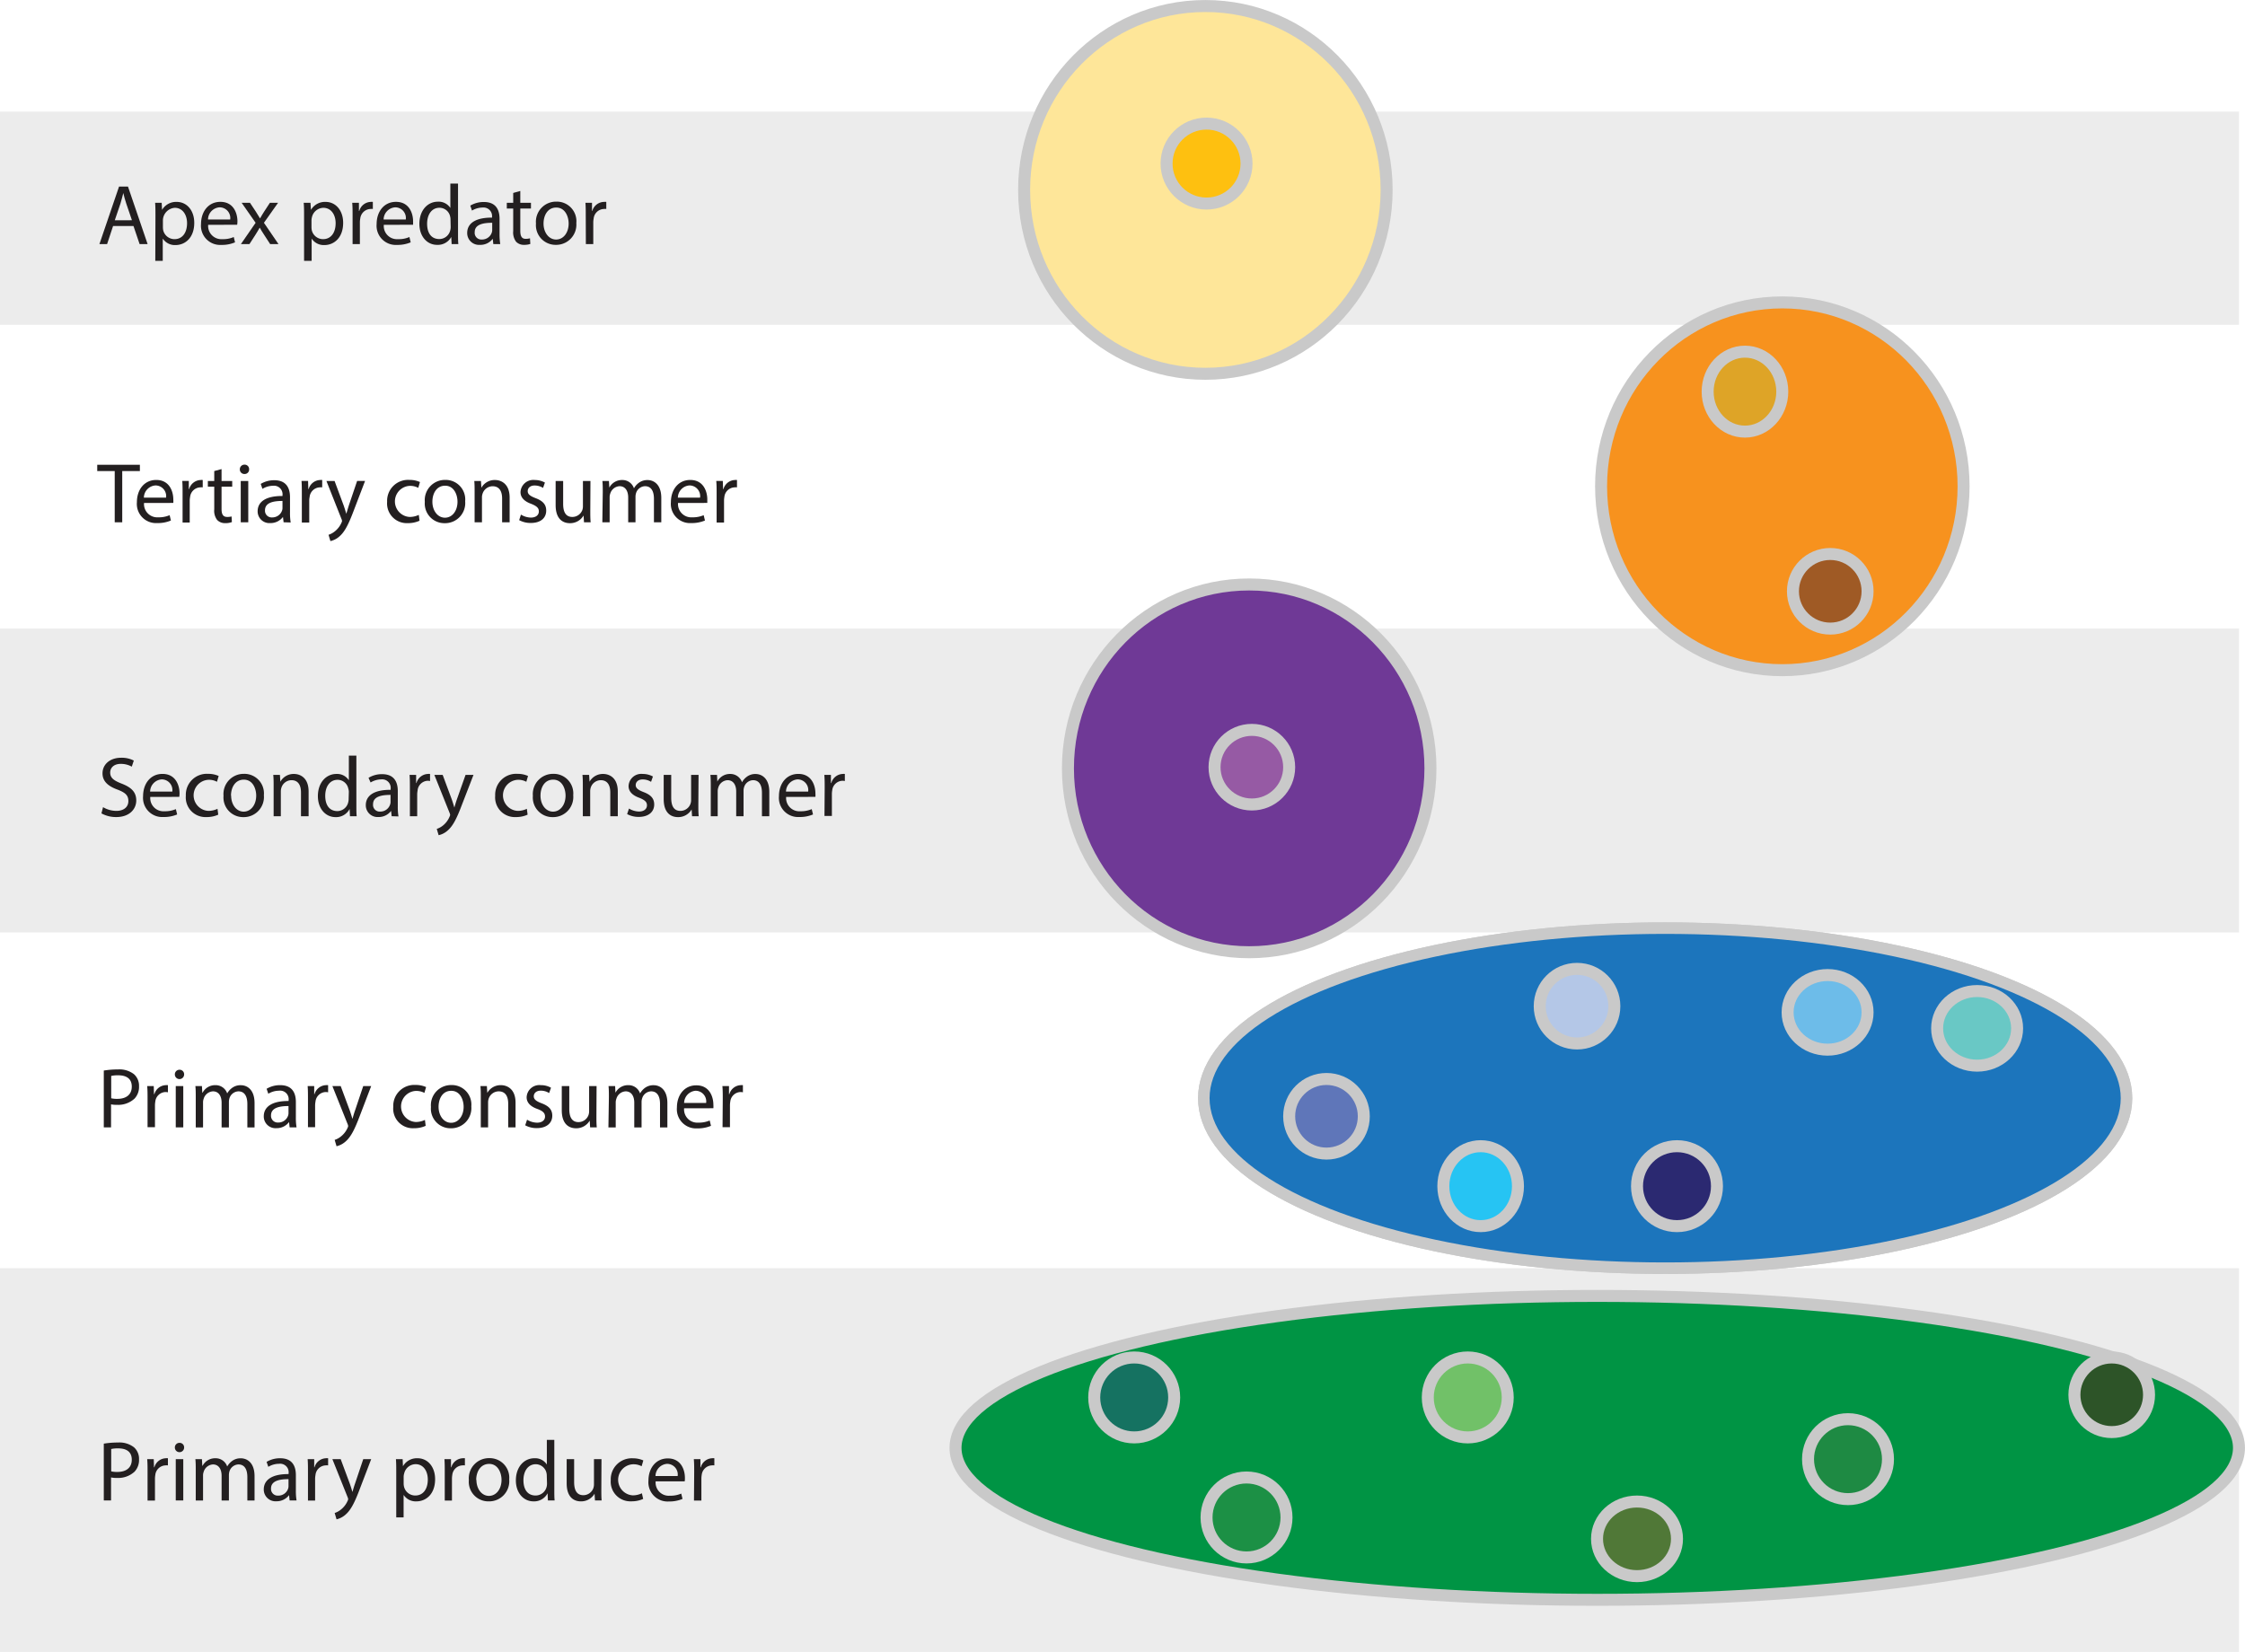 <svg id="Layer_1" data-name="Layer 1" xmlns="http://www.w3.org/2000/svg" viewBox="0 0 421.13 309.94"><defs><style>.cls-1{fill:#e7e6e6;opacity:0.78;}.cls-2{fill:#f7921e;}.cls-3{fill:none;}.cls-3,.cls-5,.cls-6{stroke:#c9c9c9;stroke-miterlimit:8;}.cls-3,.cls-6{stroke-width:2.25px;}.cls-4{fill:#6f3996;}.cls-5{fill:#1c75bc;stroke-width:2.16px;}.cls-6{fill:#009444;}.cls-7{fill:#fee699;}.cls-8{fill:#231f20;}.cls-9{fill:#1c9045;}.cls-10{fill:#507837;}.cls-11{fill:#157261;}.cls-12{fill:#2d5428;}.cls-13{fill:#1e8a43;}.cls-14{fill:#71c168;}.cls-15{fill:#b4c7e7;}.cls-16{fill:#6dbce9;}.cls-17{fill:#2b2971;}.cls-18{fill:#5f76b9;}.cls-19{fill:#26c4f3;}.cls-20{fill:#69c8c5;}.cls-21{fill:#965aa4;}.cls-22{fill:#9f5a25;}.cls-23{fill:#dea427;}.cls-24{fill:#fec010;}</style></defs><rect class="cls-1" y="20.94" width="420" height="40"/><rect class="cls-1" y="237.94" width="420" height="72"/><rect class="cls-1" y="117.94" width="420" height="57"/><ellipse class="cls-2" cx="334.34" cy="91.24" rx="34" ry="34.5"/><ellipse class="cls-3" cx="334.34" cy="91.24" rx="34" ry="34.5"/><ellipse class="cls-4" cx="234.33" cy="144.16" rx="34" ry="34.5"/><ellipse class="cls-3" cx="234.33" cy="144.16" rx="34" ry="34.5"/><ellipse class="cls-5" cx="312.36" cy="206.04" rx="86.54" ry="31.9"/><ellipse class="cls-5" cx="312.36" cy="206.04" rx="86.54" ry="31.9"/><ellipse class="cls-6" cx="299.62" cy="271.65" rx="120.38" ry="28.51"/><ellipse class="cls-7" cx="226.11" cy="35.63" rx="34" ry="34.5"/><ellipse class="cls-3" cx="226.11" cy="35.63" rx="34" ry="34.5"/><path class="cls-8" d="M29.14,275.92a16.27,16.27,0,0,1,2.67-.21,4.42,4.42,0,0,1,3,.9,2.89,2.89,0,0,1,.94,2.25,3.2,3.2,0,0,1-.83,2.31,4.5,4.5,0,0,1-3.3,1.18,4.79,4.79,0,0,1-1.12-.09v4.32H29.14Zm1.39,5.2a4.66,4.66,0,0,0,1.15.11c1.68,0,2.71-.81,2.71-2.3s-1-2.12-2.55-2.12a5.36,5.36,0,0,0-1.31.12Z" transform="translate(-9.67 -5.06)"/><path class="cls-8" d="M37.35,281.25c0-.91,0-1.7-.07-2.42h1.23l.05,1.52h.07a2.31,2.31,0,0,1,2.14-1.69,1.64,1.64,0,0,1,.4,0V280a2.21,2.21,0,0,0-.48,0,2,2,0,0,0-1.89,1.81,4.25,4.25,0,0,0-.06.66v4.13H37.35Z" transform="translate(-9.67 -5.06)"/><path class="cls-8" d="M44.21,276.65a.87.87,0,1,1-1.74,0,.86.86,0,0,1,.88-.88A.84.84,0,0,1,44.21,276.65Zm-1.57,9.93v-7.75h1.41v7.75Z" transform="translate(-9.67 -5.06)"/><path class="cls-8" d="M46.39,280.93c0-.8,0-1.46-.07-2.1h1.23l.07,1.25h.05a2.65,2.65,0,0,1,2.43-1.42,2.28,2.28,0,0,1,2.19,1.55h0a3.23,3.23,0,0,1,.87-1,2.63,2.63,0,0,1,1.71-.54c1,0,2.55.67,2.55,3.36v4.56H56.07v-4.39c0-1.49-.55-2.38-1.68-2.38a1.83,1.83,0,0,0-1.67,1.28,2.45,2.45,0,0,0-.11.7v4.79H51.24v-4.64c0-1.24-.55-2.13-1.62-2.13a1.93,1.93,0,0,0-1.75,1.41,1.87,1.87,0,0,0-.11.68v4.68H46.39Z" transform="translate(-9.67 -5.06)"/><path class="cls-8" d="M64,286.58l-.11-1h0a2.88,2.88,0,0,1-2.37,1.15,2.2,2.2,0,0,1-2.37-2.22c0-1.87,1.67-2.9,4.66-2.88v-.16A1.6,1.6,0,0,0,62,279.7a3.9,3.9,0,0,0-2,.57l-.32-.93a4.87,4.87,0,0,1,2.55-.68c2.37,0,2.94,1.61,2.94,3.16v2.9a10.57,10.57,0,0,0,.13,1.86Zm-.21-4c-1.54,0-3.28.25-3.28,1.75a1.25,1.25,0,0,0,1.33,1.34,1.92,1.92,0,0,0,1.87-1.29,1.47,1.47,0,0,0,.08-.45Z" transform="translate(-9.67 -5.06)"/><path class="cls-8" d="M67.44,281.25c0-.91,0-1.7-.06-2.42h1.23l0,1.52h.06a2.32,2.32,0,0,1,2.15-1.69,1.64,1.64,0,0,1,.4,0V280a2.28,2.28,0,0,0-.48,0,2,2,0,0,0-1.89,1.81,4.18,4.18,0,0,0-.07.66v4.13H67.44Z" transform="translate(-9.67 -5.06)"/><path class="cls-8" d="M73.58,278.83l1.7,4.58c.18.51.37,1.12.5,1.58h0c.14-.46.3-1.05.5-1.61l1.53-4.55h1.49l-2.11,5.52c-1,2.66-1.7,4-2.66,4.85a3.87,3.87,0,0,1-1.73.92l-.35-1.19a3.69,3.69,0,0,0,1.23-.69,4.19,4.19,0,0,0,1.19-1.57,1,1,0,0,0,.11-.33,1.13,1.13,0,0,0-.1-.37l-2.86-7.14Z" transform="translate(-9.67 -5.06)"/><path class="cls-8" d="M84,281.36c0-1,0-1.79-.06-2.53H85.2l.06,1.33h0a3,3,0,0,1,2.75-1.5c1.87,0,3.28,1.58,3.28,3.93,0,2.79-1.7,4.16-3.52,4.16a2.73,2.73,0,0,1-2.39-1.21h0v4.21H84Zm1.39,2.06a2.56,2.56,0,0,0,.07.58,2.16,2.16,0,0,0,2.11,1.65c1.49,0,2.35-1.22,2.35-3,0-1.56-.81-2.88-2.3-2.88a2.24,2.24,0,0,0-2.13,1.74,2.2,2.2,0,0,0-.1.58Z" transform="translate(-9.67 -5.06)"/><path class="cls-8" d="M93.1,281.25c0-.91,0-1.7-.06-2.42h1.23l0,1.52h.06a2.33,2.33,0,0,1,2.15-1.69,1.64,1.64,0,0,1,.4,0V280a2.21,2.21,0,0,0-.48,0,2,2,0,0,0-1.89,1.81,4.25,4.25,0,0,0-.06.66v4.13H93.1Z" transform="translate(-9.67 -5.06)"/><path class="cls-8" d="M105.19,282.64a3.78,3.78,0,0,1-3.86,4.11,3.67,3.67,0,0,1-3.71-4,3.78,3.78,0,0,1,3.84-4.11A3.67,3.67,0,0,1,105.19,282.64Zm-6.15.08c0,1.7,1,3,2.35,3s2.36-1.27,2.36-3c0-1.31-.66-3-2.32-3S99,281.25,99,282.72Z" transform="translate(-9.67 -5.06)"/><path class="cls-8" d="M113.65,275.21v9.37c0,.69,0,1.47.06,2h-1.26l-.06-1.35h0a2.85,2.85,0,0,1-2.64,1.52c-1.87,0-3.31-1.58-3.31-3.93,0-2.58,1.58-4.16,3.47-4.16a2.59,2.59,0,0,1,2.34,1.18h0v-4.63ZM112.24,282a2.41,2.41,0,0,0-.06-.59,2.08,2.08,0,0,0-2-1.63c-1.45,0-2.32,1.28-2.32,3s.77,2.87,2.29,2.87a2.13,2.13,0,0,0,2.07-1.68,2.38,2.38,0,0,0,.06-.61Z" transform="translate(-9.67 -5.06)"/><path class="cls-8" d="M122.47,284.47c0,.8,0,1.5.06,2.11h-1.25l-.08-1.27h0a2.91,2.91,0,0,1-2.56,1.44c-1.22,0-2.67-.67-2.67-3.39v-4.53h1.4v4.29c0,1.47.45,2.47,1.73,2.47a2,2,0,0,0,1.86-1.28,2.11,2.11,0,0,0,.13-.73v-4.75h1.41Z" transform="translate(-9.67 -5.06)"/><path class="cls-8" d="M130.32,286.29a5.2,5.2,0,0,1-2.22.45,3.68,3.68,0,0,1-3.86-3.95,3.94,3.94,0,0,1,4.16-4.12,4.72,4.72,0,0,1,1.95.4l-.32,1.09a3.25,3.25,0,0,0-1.63-.37,2.92,2.92,0,0,0-.05,5.83,3.94,3.94,0,0,0,1.73-.39Z" transform="translate(-9.67 -5.06)"/><path class="cls-8" d="M132.66,283a2.47,2.47,0,0,0,2.65,2.69,5.19,5.19,0,0,0,2.15-.4l.24,1a6.39,6.39,0,0,1-2.58.48,3.6,3.6,0,0,1-3.81-3.91c0-2.33,1.38-4.17,3.63-4.17,2.53,0,3.21,2.22,3.21,3.64,0,.29,0,.52-.05.66Zm4.13-1a2,2,0,0,0-2-2.29,2.34,2.34,0,0,0-2.16,2.29Z" transform="translate(-9.67 -5.06)"/><path class="cls-8" d="M139.89,281.25c0-.91,0-1.7-.07-2.42h1.24l0,1.52h.07a2.31,2.31,0,0,1,2.14-1.69,1.64,1.64,0,0,1,.4,0V280a2.21,2.21,0,0,0-.48,0,2,2,0,0,0-1.89,1.81,4.25,4.25,0,0,0-.06.66v4.13h-1.39Z" transform="translate(-9.67 -5.06)"/><path class="cls-8" d="M31.19,93.44H27.91V92.26h8v1.18H32.6v9.61H31.19Z" transform="translate(-9.67 -5.06)"/><path class="cls-8" d="M36.69,99.43a2.49,2.49,0,0,0,2.66,2.69,5.13,5.13,0,0,0,2.14-.4l.24,1a6.29,6.29,0,0,1-2.57.48,3.6,3.6,0,0,1-3.81-3.91c0-2.34,1.37-4.18,3.63-4.18,2.53,0,3.2,2.23,3.2,3.65a4.67,4.67,0,0,1,0,.66Zm4.13-1a2,2,0,0,0-2-2.29,2.33,2.33,0,0,0-2.16,2.29Z" transform="translate(-9.67 -5.06)"/><path class="cls-8" d="M43.92,97.72c0-.92,0-1.7-.06-2.42h1.23l0,1.52h.06a2.33,2.33,0,0,1,2.15-1.7,1.62,1.62,0,0,1,.4,0V96.5a2.28,2.28,0,0,0-.48,0,2,2,0,0,0-1.89,1.81,4.18,4.18,0,0,0-.07.66v4.13H43.92Z" transform="translate(-9.67 -5.06)"/><path class="cls-8" d="M51.23,93.07V95.3h2v1.07h-2v4.18c0,1,.28,1.5,1.06,1.5a3.15,3.15,0,0,0,.82-.09l.06,1.05a3.24,3.24,0,0,1-1.25.2,2,2,0,0,1-1.52-.6,2.85,2.85,0,0,1-.54-2V96.37h-1.2V95.3h1.2V93.44Z" transform="translate(-9.67 -5.06)"/><path class="cls-8" d="M56.4,93.12a.83.83,0,0,1-.89.87.84.84,0,0,1-.85-.87.86.86,0,0,1,.88-.88A.83.83,0,0,1,56.4,93.12Zm-1.57,9.93V95.3h1.41v7.75Z" transform="translate(-9.67 -5.06)"/><path class="cls-8" d="M62.87,103.05l-.12-1h0a2.9,2.9,0,0,1-2.37,1.15A2.2,2.2,0,0,1,58,101c0-1.88,1.66-2.9,4.66-2.88V98a1.6,1.6,0,0,0-1.76-1.8,3.88,3.88,0,0,0-2,.58l-.32-.93a4.86,4.86,0,0,1,2.54-.69c2.37,0,2.95,1.62,2.95,3.17v2.9a10.57,10.57,0,0,0,.13,1.86Zm-.21-4c-1.54,0-3.28.24-3.28,1.75a1.25,1.25,0,0,0,1.33,1.34,1.94,1.94,0,0,0,1.87-1.29,1.47,1.47,0,0,0,.08-.45Z" transform="translate(-9.67 -5.06)"/><path class="cls-8" d="M66.29,97.72c0-.92,0-1.7-.06-2.42h1.23l.05,1.52h.06a2.32,2.32,0,0,1,2.14-1.7,1.56,1.56,0,0,1,.4,0V96.5a2.14,2.14,0,0,0-.48,0,2,2,0,0,0-1.88,1.81,3.26,3.26,0,0,0-.07.66v4.13H66.29Z" transform="translate(-9.67 -5.06)"/><path class="cls-8" d="M72.43,95.3l1.7,4.58c.18.51.37,1.12.5,1.58h0c.14-.46.3-1,.49-1.61l1.54-4.55h1.49l-2.11,5.52c-1,2.66-1.7,4-2.66,4.85a3.77,3.77,0,0,1-1.73.91l-.35-1.18a3.69,3.69,0,0,0,1.23-.69,4.19,4.19,0,0,0,1.19-1.57,1,1,0,0,0,.11-.33,1.07,1.07,0,0,0-.1-.37L70.9,95.3Z" transform="translate(-9.67 -5.06)"/><path class="cls-8" d="M88.37,102.76a5.2,5.2,0,0,1-2.22.45,3.69,3.69,0,0,1-3.86-4,3.93,3.93,0,0,1,4.16-4.11,4.72,4.72,0,0,1,2,.4l-.32,1.09a3.25,3.25,0,0,0-1.63-.37,2.92,2.92,0,0,0,0,5.83,3.94,3.94,0,0,0,1.73-.39Z" transform="translate(-9.67 -5.06)"/><path class="cls-8" d="M96.93,99.11a3.78,3.78,0,0,1-3.86,4.11,3.68,3.68,0,0,1-3.71-4,3.79,3.79,0,0,1,3.84-4.12A3.67,3.67,0,0,1,96.93,99.11Zm-6.15.08c0,1.7,1,3,2.36,3s2.35-1.27,2.35-3c0-1.32-.66-3-2.32-3S90.78,97.72,90.78,99.19Z" transform="translate(-9.67 -5.06)"/><path class="cls-8" d="M98.7,97.4c0-.8,0-1.46-.06-2.1h1.25l.08,1.28h0a2.84,2.84,0,0,1,2.56-1.46c1.07,0,2.74.64,2.74,3.3v4.63h-1.41V98.58c0-1.25-.46-2.29-1.79-2.29a2,2,0,0,0-1.89,1.44,1.91,1.91,0,0,0-.1.66v4.66H98.7Z" transform="translate(-9.67 -5.06)"/><path class="cls-8" d="M107.39,101.61a3.72,3.72,0,0,0,1.86.56c1,0,1.5-.52,1.5-1.16s-.4-1-1.44-1.42c-1.39-.5-2-1.27-2-2.19a2.4,2.4,0,0,1,2.68-2.28,3.92,3.92,0,0,1,1.9.48l-.35,1a3,3,0,0,0-1.59-.45c-.83,0-1.29.48-1.29,1.06s.46.92,1.47,1.31c1.35.51,2,1.18,2,2.34,0,1.36-1,2.32-2.89,2.32a4.42,4.42,0,0,1-2.18-.53Z" transform="translate(-9.67 -5.06)"/><path class="cls-8" d="M120.4,100.93c0,.8,0,1.51.07,2.12h-1.25l-.08-1.27h0a2.92,2.92,0,0,1-2.57,1.44c-1.21,0-2.67-.67-2.67-3.39V95.3h1.41v4.29c0,1.47.45,2.46,1.73,2.46a2,2,0,0,0,1.86-1.28,2,2,0,0,0,.12-.72V95.3h1.41Z" transform="translate(-9.67 -5.06)"/><path class="cls-8" d="M122.74,97.4c0-.8,0-1.46-.07-2.1h1.23l.07,1.25h0a2.66,2.66,0,0,1,2.43-1.43,2.27,2.27,0,0,1,2.19,1.56h0a3.13,3.13,0,0,1,.87-1,2.65,2.65,0,0,1,1.71-.55c1,0,2.55.68,2.55,3.36v4.57h-1.38V98.66c0-1.49-.54-2.38-1.68-2.38a1.83,1.83,0,0,0-1.67,1.28,2.39,2.39,0,0,0-.11.7v4.79h-1.37V98.4c0-1.23-.55-2.12-1.62-2.12a1.94,1.94,0,0,0-1.75,1.4,2,2,0,0,0-.11.69v4.68h-1.37Z" transform="translate(-9.67 -5.06)"/><path class="cls-8" d="M136.86,99.43a2.49,2.49,0,0,0,2.66,2.69,5.19,5.19,0,0,0,2.15-.4l.24,1a6.39,6.39,0,0,1-2.58.48,3.6,3.6,0,0,1-3.81-3.91c0-2.34,1.38-4.18,3.63-4.18,2.53,0,3.2,2.23,3.2,3.65,0,.29,0,.51,0,.66Zm4.13-1a2,2,0,0,0-2-2.29,2.33,2.33,0,0,0-2.16,2.29Z" transform="translate(-9.67 -5.06)"/><path class="cls-8" d="M144.1,97.72c0-.92,0-1.7-.07-2.42h1.23l.05,1.52h.07a2.32,2.32,0,0,1,2.14-1.7,1.62,1.62,0,0,1,.4,0V96.5a2.21,2.21,0,0,0-.48,0,2,2,0,0,0-1.89,1.81,4.25,4.25,0,0,0-.06.66v4.13H144.1Z" transform="translate(-9.67 -5.06)"/><path class="cls-8" d="M29.14,205.92a16.27,16.27,0,0,1,2.67-.21,4.42,4.42,0,0,1,3,.9,2.89,2.89,0,0,1,.94,2.25,3.2,3.2,0,0,1-.83,2.31,4.5,4.5,0,0,1-3.3,1.18,4.79,4.79,0,0,1-1.12-.09v4.32H29.14Zm1.39,5.2a4.66,4.66,0,0,0,1.15.11c1.68,0,2.71-.81,2.71-2.3s-1-2.12-2.55-2.12a5.36,5.36,0,0,0-1.31.12Z" transform="translate(-9.67 -5.06)"/><path class="cls-8" d="M37.35,211.25c0-.91,0-1.7-.07-2.42h1.23l.05,1.52h.07a2.31,2.31,0,0,1,2.14-1.69,1.64,1.64,0,0,1,.4,0V210a2.21,2.21,0,0,0-.48-.05,2,2,0,0,0-1.89,1.81,4.25,4.25,0,0,0-.06.66v4.13H37.35Z" transform="translate(-9.67 -5.06)"/><path class="cls-8" d="M44.21,206.65a.87.87,0,1,1-1.74,0,.86.86,0,0,1,.88-.88A.84.84,0,0,1,44.21,206.65Zm-1.57,9.93v-7.75h1.41v7.75Z" transform="translate(-9.67 -5.06)"/><path class="cls-8" d="M46.39,210.93c0-.8,0-1.46-.07-2.1h1.23l.07,1.25h.05a2.65,2.65,0,0,1,2.43-1.42,2.28,2.28,0,0,1,2.19,1.55h0a3.23,3.23,0,0,1,.87-1,2.63,2.63,0,0,1,1.71-.54c1,0,2.55.67,2.55,3.36v4.56H56.07v-4.39c0-1.49-.55-2.38-1.68-2.38a1.83,1.83,0,0,0-1.67,1.28,2.45,2.45,0,0,0-.11.7v4.79H51.24v-4.64c0-1.24-.55-2.13-1.62-2.13a1.93,1.93,0,0,0-1.75,1.41,1.87,1.87,0,0,0-.11.68v4.68H46.39Z" transform="translate(-9.67 -5.06)"/><path class="cls-8" d="M64,216.58l-.11-1h0a2.88,2.88,0,0,1-2.37,1.15,2.2,2.2,0,0,1-2.37-2.22c0-1.87,1.67-2.9,4.66-2.88v-.16A1.6,1.6,0,0,0,62,209.7a3.9,3.9,0,0,0-2,.57l-.32-.93a4.87,4.87,0,0,1,2.55-.68c2.37,0,2.94,1.61,2.94,3.16v2.9a10.57,10.57,0,0,0,.13,1.86Zm-.21-4c-1.54,0-3.28.25-3.28,1.75a1.25,1.25,0,0,0,1.33,1.34,1.92,1.92,0,0,0,1.87-1.29,1.47,1.47,0,0,0,.08-.45Z" transform="translate(-9.67 -5.06)"/><path class="cls-8" d="M67.44,211.25c0-.91,0-1.7-.06-2.42h1.23l0,1.52h.06a2.32,2.32,0,0,1,2.15-1.69,1.64,1.64,0,0,1,.4,0V210a2.28,2.28,0,0,0-.48-.05,2,2,0,0,0-1.89,1.81,4.18,4.18,0,0,0-.07.66v4.13H67.44Z" transform="translate(-9.67 -5.06)"/><path class="cls-8" d="M73.58,208.83l1.7,4.58c.18.51.37,1.12.5,1.58h0c.14-.46.3-1.05.5-1.61l1.53-4.55h1.49l-2.11,5.52c-1,2.66-1.7,4-2.66,4.85a3.87,3.87,0,0,1-1.73.92l-.35-1.19a3.69,3.69,0,0,0,1.23-.69,4.19,4.19,0,0,0,1.19-1.57,1,1,0,0,0,.11-.33,1.13,1.13,0,0,0-.1-.37l-2.86-7.14Z" transform="translate(-9.67 -5.06)"/><path class="cls-8" d="M89.52,216.29a5.2,5.2,0,0,1-2.22.45,3.68,3.68,0,0,1-3.86-4,3.94,3.94,0,0,1,4.16-4.12,4.72,4.72,0,0,1,2,.4l-.32,1.09a3.25,3.25,0,0,0-1.63-.37,2.92,2.92,0,0,0,0,5.83,3.94,3.94,0,0,0,1.73-.39Z" transform="translate(-9.67 -5.06)"/><path class="cls-8" d="M98.08,212.64a3.78,3.78,0,0,1-3.85,4.11,3.68,3.68,0,0,1-3.72-4,3.78,3.78,0,0,1,3.84-4.11A3.66,3.66,0,0,1,98.08,212.64Zm-6.14.08c0,1.7,1,3,2.35,3s2.35-1.27,2.35-3c0-1.31-.65-3-2.32-3S91.94,211.25,91.94,212.72Z" transform="translate(-9.67 -5.06)"/><path class="cls-8" d="M99.86,210.93c0-.8,0-1.46-.07-2.1H101l.08,1.28h0a2.86,2.86,0,0,1,2.56-1.45c1.08,0,2.74.64,2.74,3.29v4.63H105v-4.47c0-1.25-.46-2.29-1.79-2.29a2,2,0,0,0-1.89,1.44,2.19,2.19,0,0,0-.09.66v4.66H99.86Z" transform="translate(-9.67 -5.06)"/><path class="cls-8" d="M108.54,215.14a3.75,3.75,0,0,0,1.86.56c1,0,1.51-.51,1.51-1.15s-.4-1.05-1.45-1.43c-1.39-.5-2-1.26-2-2.19a2.38,2.38,0,0,1,2.67-2.27,3.81,3.81,0,0,1,1.9.48l-.35,1a3,3,0,0,0-1.58-.45c-.83,0-1.3.48-1.3,1.06s.47.93,1.47,1.31c1.35.51,2,1.18,2,2.34,0,1.36-1.06,2.32-2.9,2.32a4.44,4.44,0,0,1-2.18-.53Z" transform="translate(-9.67 -5.06)"/><path class="cls-8" d="M121.55,214.47c0,.8,0,1.5.07,2.11h-1.25l-.08-1.27h0a2.91,2.91,0,0,1-2.56,1.44c-1.22,0-2.68-.67-2.68-3.39v-4.53h1.41v4.29c0,1.47.45,2.47,1.73,2.47a2,2,0,0,0,1.86-1.28,2.11,2.11,0,0,0,.13-.73v-4.75h1.4Z" transform="translate(-9.67 -5.06)"/><path class="cls-8" d="M123.89,210.93c0-.8,0-1.46-.07-2.1h1.24l.06,1.25h0a2.65,2.65,0,0,1,2.43-1.42,2.28,2.28,0,0,1,2.19,1.55h0a3.21,3.21,0,0,1,.86-1,2.65,2.65,0,0,1,1.71-.54c1,0,2.55.67,2.55,3.36v4.56h-1.38v-4.39c0-1.49-.54-2.38-1.68-2.38a1.82,1.82,0,0,0-1.66,1.28,2.13,2.13,0,0,0-.12.7v4.79h-1.37v-4.64c0-1.24-.55-2.13-1.62-2.13a1.91,1.91,0,0,0-1.74,1.41,1.87,1.87,0,0,0-.12.68v4.68h-1.37Z" transform="translate(-9.67 -5.06)"/><path class="cls-8" d="M138,213a2.48,2.48,0,0,0,2.65,2.69,5.19,5.19,0,0,0,2.15-.4l.24,1a6.39,6.39,0,0,1-2.58.48,3.6,3.6,0,0,1-3.81-3.91c0-2.33,1.38-4.17,3.64-4.17,2.52,0,3.2,2.22,3.2,3.64a4.54,4.54,0,0,1,0,.66Zm4.13-1a2,2,0,0,0-2-2.29A2.35,2.35,0,0,0,138,212Z" transform="translate(-9.67 -5.06)"/><path class="cls-8" d="M145.25,211.25c0-.91,0-1.7-.07-2.42h1.24l0,1.52h.07a2.31,2.31,0,0,1,2.14-1.69,1.59,1.59,0,0,1,.4,0V210a2.14,2.14,0,0,0-.48-.05,2,2,0,0,0-1.89,1.81,4.25,4.25,0,0,0-.06.66v4.13h-1.39Z" transform="translate(-9.67 -5.06)"/><path class="cls-8" d="M29,156.5a4.94,4.94,0,0,0,2.49.7c1.43,0,2.26-.75,2.26-1.84s-.58-1.58-2-2.14c-1.76-.63-2.85-1.54-2.85-3.06,0-1.68,1.39-2.93,3.49-2.93a4.91,4.91,0,0,1,2.38.53l-.38,1.14a4.18,4.18,0,0,0-2.05-.52c-1.47,0-2,.88-2,1.62,0,1,.65,1.5,2.14,2.08,1.83.71,2.75,1.59,2.75,3.17s-1.23,3.11-3.77,3.11a5.66,5.66,0,0,1-2.76-.69Z" transform="translate(-9.67 -5.06)"/><path class="cls-8" d="M37.86,154.58a2.48,2.48,0,0,0,2.65,2.69,5.19,5.19,0,0,0,2.15-.4l.24,1a6.35,6.35,0,0,1-2.58.48,3.6,3.6,0,0,1-3.81-3.91c0-2.34,1.38-4.18,3.64-4.18,2.53,0,3.2,2.23,3.2,3.65a4.67,4.67,0,0,1-.05.66Zm4.13-1a2,2,0,0,0-2-2.29,2.34,2.34,0,0,0-2.16,2.29Z" transform="translate(-9.67 -5.06)"/><path class="cls-8" d="M50.61,157.91a5.2,5.2,0,0,1-2.22.45,3.69,3.69,0,0,1-3.86-4,3.93,3.93,0,0,1,4.16-4.11,4.72,4.72,0,0,1,2,.4l-.32,1.09a3.15,3.15,0,0,0-1.63-.37,2.92,2.92,0,0,0,0,5.83,3.94,3.94,0,0,0,1.73-.39Z" transform="translate(-9.67 -5.06)"/><path class="cls-8" d="M59.17,154.26a3.78,3.78,0,0,1-3.86,4.11,3.68,3.68,0,0,1-3.71-4,3.79,3.79,0,0,1,3.84-4.12A3.67,3.67,0,0,1,59.17,154.26Zm-6.14.08c0,1.7,1,3,2.35,3s2.35-1.27,2.35-3c0-1.32-.65-3-2.32-3S53,152.87,53,154.34Z" transform="translate(-9.67 -5.06)"/><path class="cls-8" d="M61,152.55c0-.8,0-1.46-.07-2.1h1.25l.08,1.28h0a2.85,2.85,0,0,1,2.56-1.46c1.08,0,2.74.64,2.74,3.3v4.63H66.13v-4.47c0-1.25-.46-2.29-1.79-2.29a2,2,0,0,0-1.89,1.44,2.18,2.18,0,0,0-.1.66v4.66H61Z" transform="translate(-9.67 -5.06)"/><path class="cls-8" d="M76.52,146.83v9.37c0,.68,0,1.47.06,2H75.32l-.07-1.35h0a2.86,2.86,0,0,1-2.64,1.52c-1.87,0-3.31-1.58-3.31-3.94,0-2.57,1.58-4.16,3.47-4.16a2.6,2.6,0,0,1,2.34,1.19h0v-4.63Zm-1.41,6.77A2.44,2.44,0,0,0,75,153a2.05,2.05,0,0,0-2-1.63c-1.46,0-2.32,1.28-2.32,3s.77,2.87,2.29,2.87A2.12,2.12,0,0,0,75,155.55a2.3,2.3,0,0,0,.07-.6Z" transform="translate(-9.67 -5.06)"/><path class="cls-8" d="M83.14,158.2l-.11-1h0a2.88,2.88,0,0,1-2.37,1.15,2.2,2.2,0,0,1-2.37-2.22c0-1.88,1.67-2.9,4.66-2.88v-.16a1.6,1.6,0,0,0-1.76-1.8,3.91,3.91,0,0,0-2,.58L78.8,151a4.78,4.78,0,0,1,2.55-.69c2.37,0,2.94,1.62,2.94,3.17v2.9a10.57,10.57,0,0,0,.13,1.86Zm-.21-4c-1.54,0-3.28.24-3.28,1.75A1.25,1.25,0,0,0,81,157.33,1.92,1.92,0,0,0,82.85,156a1.47,1.47,0,0,0,.08-.45Z" transform="translate(-9.67 -5.06)"/><path class="cls-8" d="M86.56,152.87c0-.92,0-1.7-.06-2.42h1.23l0,1.52h.06a2.33,2.33,0,0,1,2.15-1.7,1.62,1.62,0,0,1,.4,0v1.33a2.28,2.28,0,0,0-.48-.05A2,2,0,0,0,88,153.41a4.18,4.18,0,0,0-.07.66v4.13H86.56Z" transform="translate(-9.67 -5.06)"/><path class="cls-8" d="M92.71,150.45,94.4,155c.18.51.37,1.12.5,1.58h0c.14-.46.3-1.06.5-1.61L97,150.45h1.49L96.34,156c-1,2.66-1.7,4-2.66,4.85a3.72,3.72,0,0,1-1.73.91l-.35-1.18a3.69,3.69,0,0,0,1.23-.69A4.19,4.19,0,0,0,94,158.29a1,1,0,0,0,.11-.33,1.07,1.07,0,0,0-.1-.37l-2.86-7.14Z" transform="translate(-9.67 -5.06)"/><path class="cls-8" d="M108.64,157.91a5.2,5.2,0,0,1-2.22.45,3.69,3.69,0,0,1-3.86-4,3.93,3.93,0,0,1,4.16-4.11,4.72,4.72,0,0,1,2,.4l-.32,1.09a3.15,3.15,0,0,0-1.63-.37,2.92,2.92,0,0,0,0,5.83,3.94,3.94,0,0,0,1.73-.39Z" transform="translate(-9.67 -5.06)"/><path class="cls-8" d="M117.2,154.26a3.78,3.78,0,0,1-3.85,4.11,3.68,3.68,0,0,1-3.72-4,3.79,3.79,0,0,1,3.84-4.12A3.67,3.67,0,0,1,117.2,154.26Zm-6.14.08c0,1.7,1,3,2.35,3s2.35-1.27,2.35-3c0-1.32-.65-3-2.32-3S111.06,152.87,111.06,154.34Z" transform="translate(-9.67 -5.06)"/><path class="cls-8" d="M119,152.55c0-.8,0-1.46-.07-2.1h1.25l.08,1.28h0a2.85,2.85,0,0,1,2.56-1.46c1.08,0,2.74.64,2.74,3.3v4.63h-1.41v-4.47c0-1.25-.46-2.29-1.79-2.29a2,2,0,0,0-1.89,1.44,2.19,2.19,0,0,0-.09.66v4.66H119Z" transform="translate(-9.67 -5.06)"/><path class="cls-8" d="M127.66,156.76a3.75,3.75,0,0,0,1.86.56c1,0,1.51-.52,1.51-1.16s-.4-1-1.45-1.42c-1.39-.5-2-1.27-2-2.19a2.39,2.39,0,0,1,2.67-2.28,3.92,3.92,0,0,1,1.9.48l-.35,1a2.91,2.91,0,0,0-1.58-.45c-.83,0-1.3.48-1.3,1.06s.47.92,1.47,1.31c1.35.51,2,1.18,2,2.34,0,1.36-1.06,2.32-2.9,2.32a4.44,4.44,0,0,1-2.18-.53Z" transform="translate(-9.67 -5.06)"/><path class="cls-8" d="M140.67,156.08c0,.8,0,1.51.07,2.12h-1.25l-.08-1.27h0a2.91,2.91,0,0,1-2.56,1.44c-1.22,0-2.68-.67-2.68-3.39v-4.53h1.41v4.29c0,1.47.45,2.46,1.73,2.46a2,2,0,0,0,2-2v-4.75h1.4Z" transform="translate(-9.67 -5.06)"/><path class="cls-8" d="M143,152.55c0-.8,0-1.46-.07-2.1h1.24l.06,1.25h0a2.66,2.66,0,0,1,2.43-1.43,2.3,2.3,0,0,1,2.2,1.56h0a3.1,3.1,0,0,1,.86-1,2.62,2.62,0,0,1,1.71-.55c1,0,2.55.68,2.55,3.36v4.57h-1.38v-4.39c0-1.49-.54-2.38-1.68-2.38a1.82,1.82,0,0,0-1.66,1.28,2.1,2.1,0,0,0-.11.7v4.79h-1.38v-4.65c0-1.23-.55-2.12-1.62-2.12a1.91,1.91,0,0,0-1.74,1.4,2,2,0,0,0-.11.69v4.68H143Z" transform="translate(-9.67 -5.06)"/><path class="cls-8" d="M157.14,154.58a2.48,2.48,0,0,0,2.65,2.69,5.19,5.19,0,0,0,2.15-.4l.24,1a6.39,6.39,0,0,1-2.58.48,3.6,3.6,0,0,1-3.81-3.91c0-2.34,1.38-4.18,3.64-4.18,2.52,0,3.2,2.23,3.2,3.65a4.67,4.67,0,0,1,0,.66Zm4.13-1a2,2,0,0,0-2-2.29,2.34,2.34,0,0,0-2.16,2.29Z" transform="translate(-9.67 -5.06)"/><path class="cls-8" d="M164.37,152.87c0-.92,0-1.7-.07-2.42h1.24l0,1.52h.07a2.32,2.32,0,0,1,2.14-1.7,1.56,1.56,0,0,1,.4,0v1.33a2.14,2.14,0,0,0-.48-.05,2,2,0,0,0-1.89,1.81,4.25,4.25,0,0,0-.06.66v4.13h-1.39Z" transform="translate(-9.67 -5.06)"/><path class="cls-8" d="M30.88,47.47l-1.12,3.39H28.32L32,40.07h1.68l3.68,10.79H35.86l-1.15-3.39Zm3.54-1.09-1.06-3.11c-.24-.7-.4-1.34-.56-2h0c-.16.64-.33,1.3-.54,2l-1.06,3.12Z" transform="translate(-9.67 -5.06)"/><path class="cls-8" d="M38.83,45.64c0-1,0-1.79-.06-2.53H40l.07,1.33h0a3.05,3.05,0,0,1,2.75-1.5c1.88,0,3.29,1.58,3.29,3.93,0,2.79-1.7,4.17-3.53,4.17a2.71,2.71,0,0,1-2.38-1.22h0V54h-1.4Zm1.4,2.07a3.32,3.32,0,0,0,.06.57,2.18,2.18,0,0,0,2.11,1.65c1.49,0,2.36-1.22,2.36-3,0-1.55-.82-2.88-2.31-2.88a2.4,2.4,0,0,0-2.22,2.32Z" transform="translate(-9.67 -5.06)"/><path class="cls-8" d="M48.72,47.24a2.48,2.48,0,0,0,2.66,2.69,5,5,0,0,0,2.14-.4l.24,1a6.29,6.29,0,0,1-2.57.48,3.6,3.6,0,0,1-3.81-3.91c0-2.33,1.37-4.17,3.63-4.17,2.53,0,3.2,2.22,3.2,3.65a4.51,4.51,0,0,1-.05.65Zm4.13-1a2,2,0,0,0-2-2.28,2.32,2.32,0,0,0-2.16,2.28Z" transform="translate(-9.67 -5.06)"/><path class="cls-8" d="M56.56,43.11l1.11,1.67c.28.43.52.83.78,1.26h0c.25-.46.51-.86.77-1.28l1.08-1.65h1.53l-2.65,3.75,2.73,4H60.35l-1.13-1.74c-.31-.45-.56-.89-.83-1.35h0c-.25.46-.52.88-.81,1.35l-1.12,1.74H54.86l2.76-4L55,43.11Z" transform="translate(-9.67 -5.06)"/><path class="cls-8" d="M66.71,45.64c0-1,0-1.79-.07-2.53h1.27L68,44.44h0a3.05,3.05,0,0,1,2.75-1.5c1.88,0,3.29,1.58,3.29,3.93,0,2.79-1.7,4.17-3.53,4.17a2.71,2.71,0,0,1-2.38-1.22h0V54H66.71Zm1.39,2.07a3.32,3.32,0,0,0,.06.57,2.18,2.18,0,0,0,2.11,1.65c1.49,0,2.36-1.22,2.36-3,0-1.55-.82-2.88-2.31-2.88a2.26,2.26,0,0,0-2.13,1.74,2.8,2.8,0,0,0-.09.58Z" transform="translate(-9.67 -5.06)"/><path class="cls-8" d="M75.81,45.53c0-.91,0-1.7-.07-2.42H77l0,1.52h.07a2.31,2.31,0,0,1,2.14-1.69,1.59,1.59,0,0,1,.4,0v1.33a2.21,2.21,0,0,0-.48,0,2,2,0,0,0-1.88,1.8,3.34,3.34,0,0,0-.07.66v4.13H75.81Z" transform="translate(-9.67 -5.06)"/><path class="cls-8" d="M81.67,47.24a2.47,2.47,0,0,0,2.65,2.69,5,5,0,0,0,2.15-.4l.24,1a6.39,6.39,0,0,1-2.58.48,3.6,3.6,0,0,1-3.81-3.91c0-2.33,1.38-4.17,3.63-4.17,2.53,0,3.21,2.22,3.21,3.65,0,.28,0,.51,0,.65Zm4.12-1a2,2,0,0,0-2-2.28,2.33,2.33,0,0,0-2.16,2.28Z" transform="translate(-9.67 -5.06)"/><path class="cls-8" d="M95.59,39.5v9.36c0,.69,0,1.47.06,2H94.39l-.07-1.34h0A2.87,2.87,0,0,1,91.65,51c-1.87,0-3.31-1.59-3.31-3.94,0-2.58,1.58-4.16,3.47-4.16a2.62,2.62,0,0,1,2.34,1.18h0V39.5Zm-1.41,6.77a2.46,2.46,0,0,0-.07-.6,2.06,2.06,0,0,0-2-1.63c-1.46,0-2.32,1.28-2.32,3s.77,2.87,2.29,2.87a2.11,2.11,0,0,0,2.06-1.68,2.37,2.37,0,0,0,.07-.61Z" transform="translate(-9.67 -5.06)"/><path class="cls-8" d="M102.21,50.86l-.11-1h0A2.88,2.88,0,0,1,99.68,51a2.21,2.21,0,0,1-2.37-2.23c0-1.87,1.67-2.9,4.66-2.88v-.16A1.6,1.6,0,0,0,100.21,44a3.9,3.9,0,0,0-2,.57l-.32-.93a4.87,4.87,0,0,1,2.55-.68c2.37,0,2.94,1.61,2.94,3.17V49a11.54,11.54,0,0,0,.13,1.86Zm-.21-4c-1.53,0-3.28.24-3.28,1.74A1.25,1.25,0,0,0,100.05,50a1.92,1.92,0,0,0,1.87-1.3,1.42,1.42,0,0,0,.08-.45Z" transform="translate(-9.67 -5.06)"/><path class="cls-8" d="M107.27,40.89v2.22h2v1.08h-2v4.17c0,1,.27,1.51,1,1.51a3.06,3.06,0,0,0,.82-.1l.06,1.06A3.48,3.48,0,0,1,108,51a2,2,0,0,1-1.52-.59,2.89,2.89,0,0,1-.54-2V44.19h-1.2V43.11h1.2V41.26Z" transform="translate(-9.67 -5.06)"/><path class="cls-8" d="M117.78,46.92A3.79,3.79,0,0,1,113.92,51a3.69,3.69,0,0,1-3.71-4,3.78,3.78,0,0,1,3.84-4.11A3.67,3.67,0,0,1,117.78,46.92Zm-6.15.08c0,1.7,1,3,2.36,3s2.35-1.27,2.35-3c0-1.31-.66-3-2.32-3S111.63,45.53,111.63,47Z" transform="translate(-9.67 -5.06)"/><path class="cls-8" d="M119.55,45.53c0-.91,0-1.7-.06-2.42h1.23l0,1.52h.06A2.33,2.33,0,0,1,123,42.94a1.64,1.64,0,0,1,.4,0v1.33a2.33,2.33,0,0,0-.48,0,2,2,0,0,0-1.89,1.8,4.31,4.31,0,0,0-.07.66v4.13h-1.39Z" transform="translate(-9.67 -5.06)"/><circle class="cls-9" cx="233.83" cy="284.71" r="7.5"/><circle class="cls-3" cx="233.83" cy="284.71" r="7.5"/><ellipse class="cls-10" cx="307.08" cy="288.72" rx="7.5" ry="7"/><ellipse class="cls-3" cx="307.08" cy="288.72" rx="7.5" ry="7"/><circle class="cls-11" cx="212.76" cy="262.19" r="7.5"/><circle class="cls-3" cx="212.76" cy="262.19" r="7.5"/><circle class="cls-12" cx="396.13" cy="261.69" r="7"/><circle class="cls-3" cx="396.13" cy="261.69" r="7"/><circle class="cls-13" cx="346.66" cy="273.77" r="7.5"/><circle class="cls-3" cx="346.66" cy="273.77" r="7.5"/><circle class="cls-14" cx="275.33" cy="262.19" r="7.5"/><circle class="cls-3" cx="275.33" cy="262.19" r="7.5"/><circle class="cls-15" cx="295.83" cy="188.78" r="7"/><circle class="cls-3" cx="295.83" cy="188.78" r="7"/><ellipse class="cls-16" cx="342.83" cy="189.94" rx="7.5" ry="7"/><ellipse class="cls-3" cx="342.83" cy="189.94" rx="7.5" ry="7"/><circle class="cls-17" cx="314.58" cy="222.55" r="7.5"/><circle class="cls-3" cx="314.58" cy="222.55" r="7.5"/><circle class="cls-18" cx="248.83" cy="209.44" r="7"/><circle class="cls-3" cx="248.83" cy="209.44" r="7"/><ellipse class="cls-19" cx="277.75" cy="222.55" rx="7" ry="7.5"/><ellipse class="cls-3" cx="277.75" cy="222.55" rx="7" ry="7.5"/><ellipse class="cls-20" cx="380.55" cy="198" rx="7" ry="7.5" transform="translate(158.96 565.91) rotate(-87.88)"/><ellipse class="cls-3" cx="370.88" cy="192.94" rx="7.5" ry="7"/><circle class="cls-21" cx="234.83" cy="143.94" r="7"/><circle class="cls-3" cx="234.83" cy="143.94" r="7"/><circle class="cls-22" cx="343.33" cy="110.94" r="7"/><circle class="cls-3" cx="343.33" cy="110.94" r="7"/><ellipse class="cls-23" cx="327.33" cy="73.48" rx="7" ry="7.5"/><ellipse class="cls-3" cx="327.33" cy="73.48" rx="7" ry="7.5"/><circle class="cls-24" cx="226.33" cy="30.69" r="7.5"/><circle class="cls-3" cx="226.33" cy="30.69" r="7.5"/></svg>